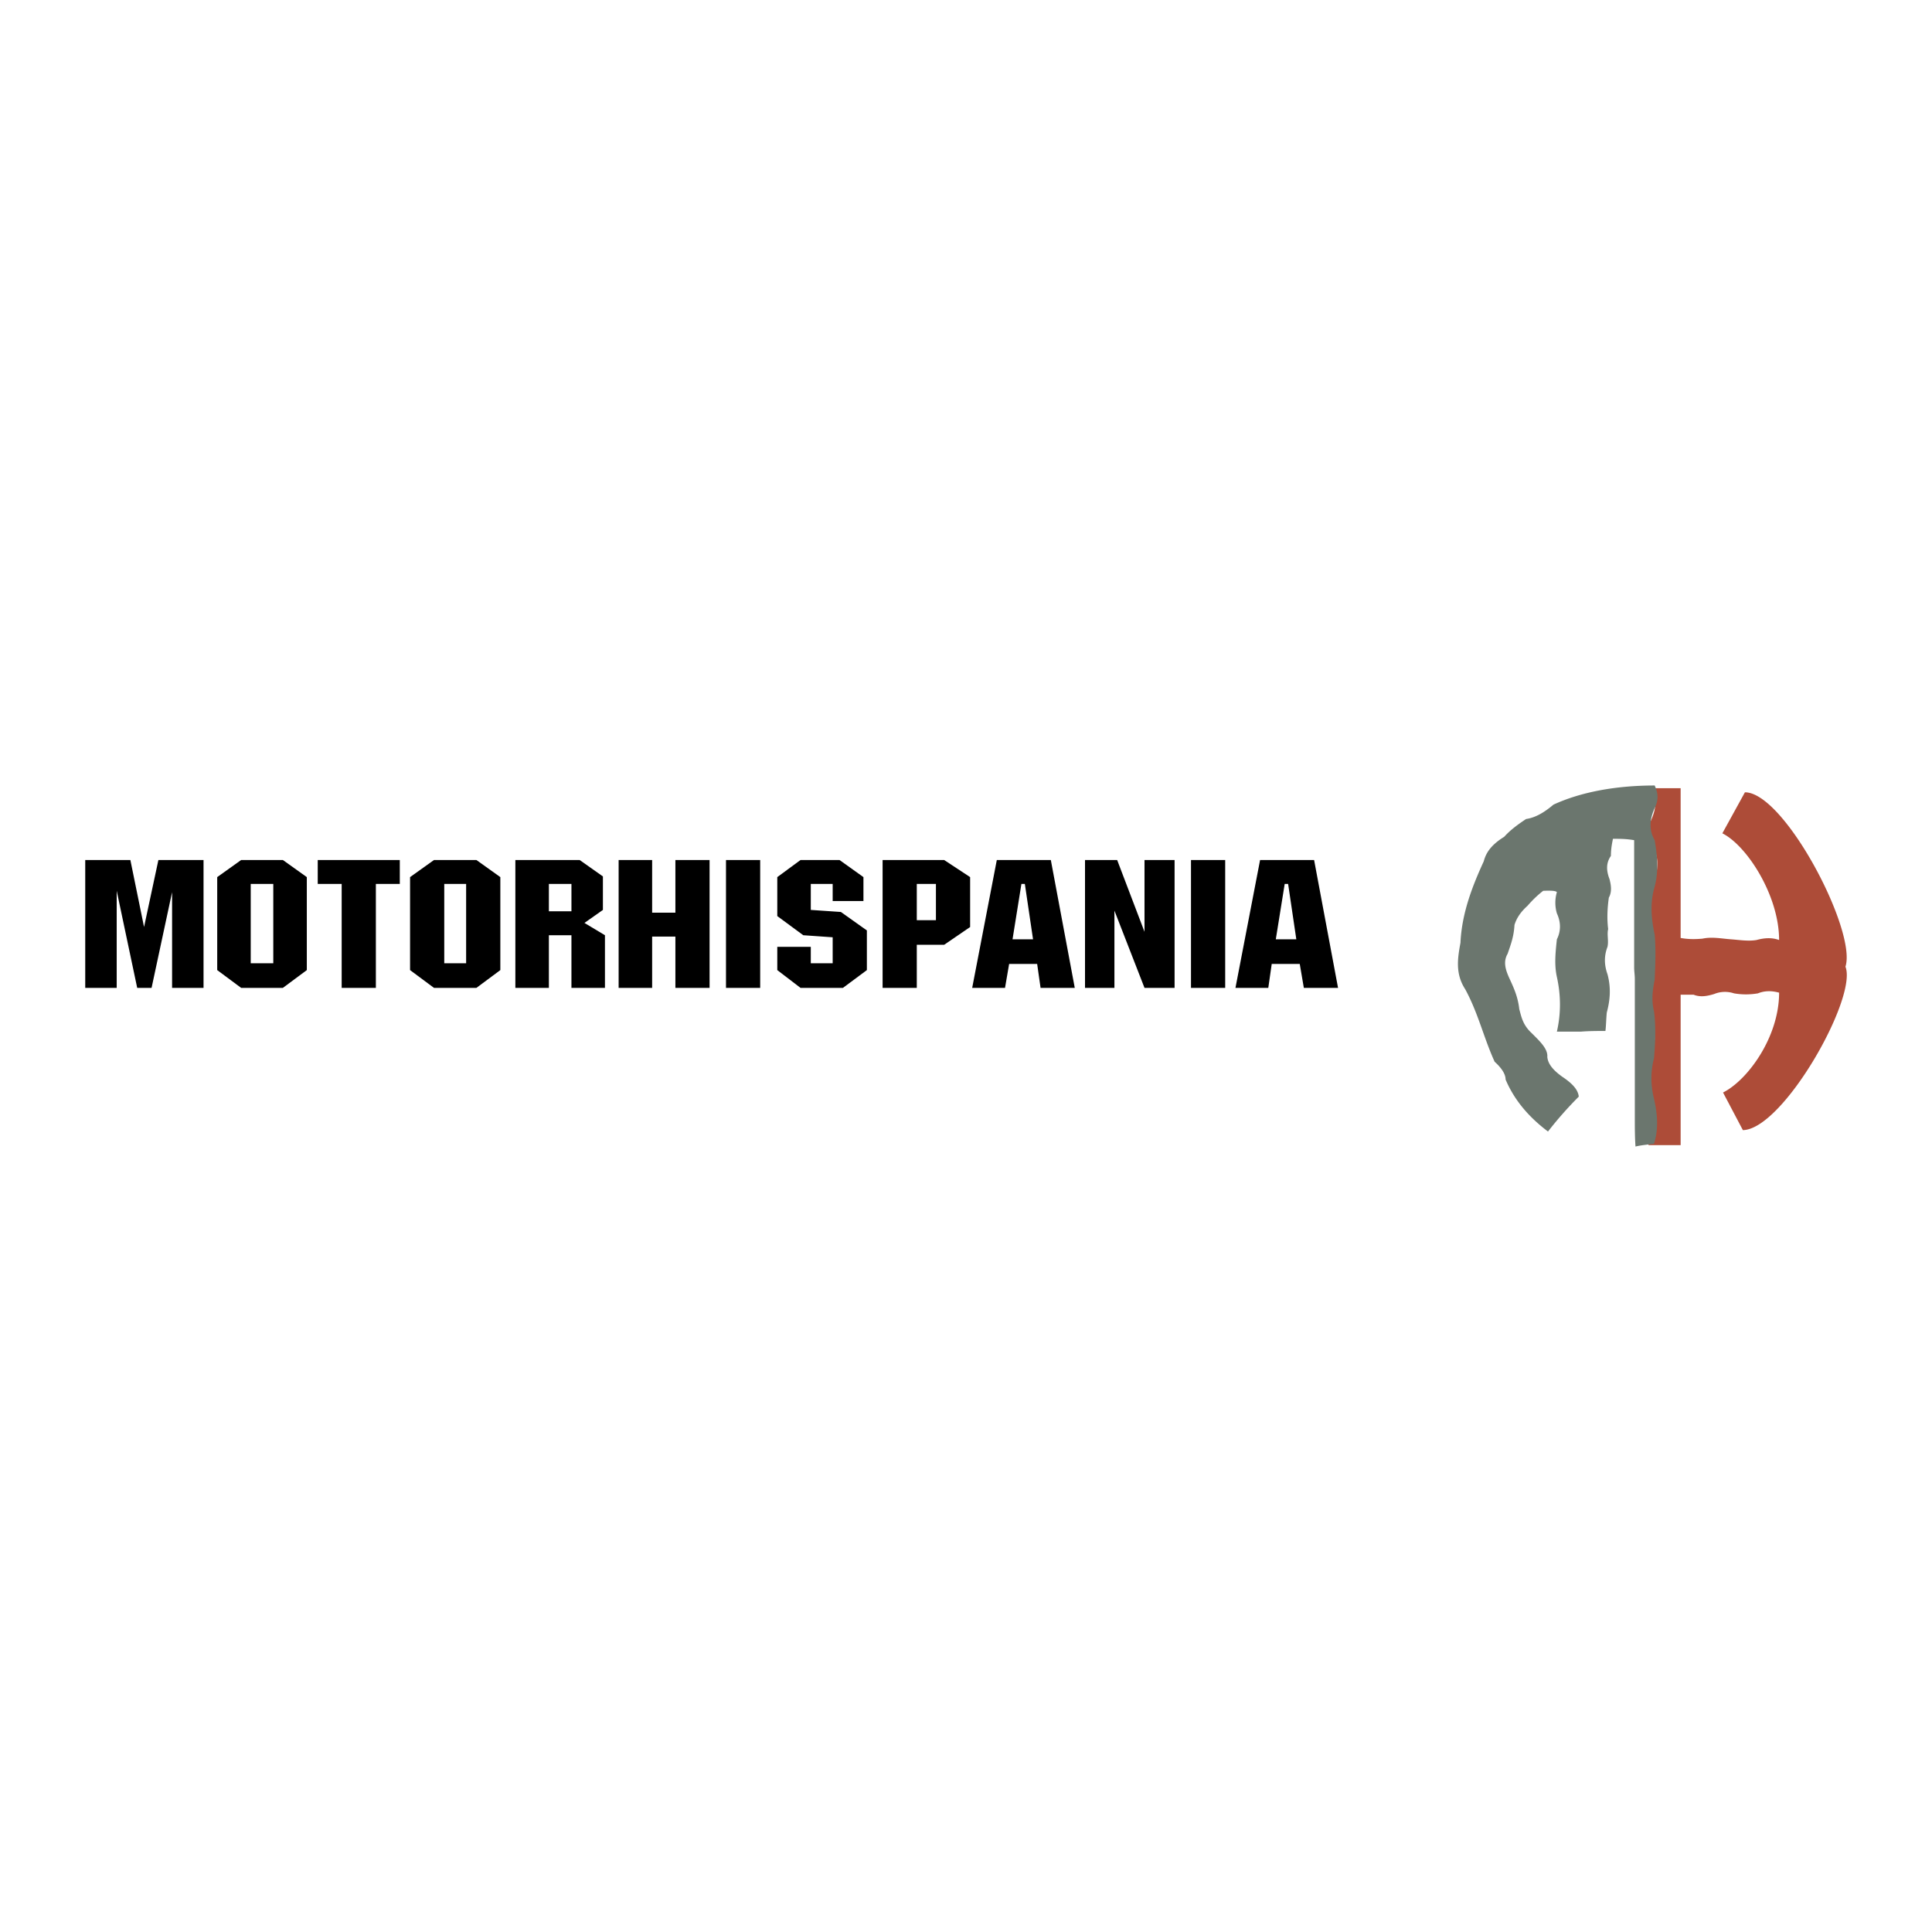 <svg xmlns="http://www.w3.org/2000/svg" width="2500" height="2500" viewBox="0 0 192.756 192.756"><g fill-rule="evenodd" clip-rule="evenodd"><path fill="#fff" d="M0 0h192.756v192.756H0V0z"/><path d="M184.121 96.446c1.227 3.07-6.209 16.238-10.234 16.307L171.908 109c2.455-1.228 5.594-5.526 5.594-9.961-.75-.205-1.432-.205-2.115.068a7.034 7.034 0 0 1-2.387 0 2.841 2.841 0 0 0-1.979.067c-.684.205-1.365.342-2.047.068h-1.297v15.011h-3.207c0-.683.75-1.501.75-2.115 0-1.569-.75-2.934-.75-4.435 0-1.434.615-2.798.615-4.162s-.615-2.797-.615-4.162c0-1.228.479-2.115.479-3.411 0-1.569-.479-3.479-.479-5.049s.887-3.207.887-4.775c0-1.297-.887-2.389-.887-3.753.682-1.364 1.092-2.661 0-3.752h3.207v14.942c.75.136 1.434.136 2.184.068.955-.205 1.91 0 2.865.068.887.068 1.705.205 2.523.068.752-.205 1.502-.273 2.252 0 0-4.435-3.207-9.416-5.662-10.644l2.252-4.093c3.958.001 11.188 13.85 10.03 17.398z" fill="#ad4c38"/><path d="M163.174 114.39c-.068-.955-.068-1.91-.068-2.865v-.887-3.821-2.046-1.023-3.002-3.07c0-.41-.066-.751-.066-1.16v-1.16-2.32-2.252-1.979-1.706-1.842-1.433c-.82-.136-1.365-.136-2.115-.136-.068.341-.205.955-.205 1.706-.479.683-.479 1.433-.137 2.319.137.546.273 1.229-.068 1.843-.137.955-.205 2.047-.068 3.138-.137.546.068 1.16-.068 1.774-.34.887-.34 1.774 0 2.729.41 1.502.205 2.798-.068 3.821-.068.683-.068 1.296-.137 1.842-.818 0-1.637 0-2.455.068h-2.389c.41-1.773.41-3.616 0-5.458-.271-1.228-.137-2.456 0-3.752.41-.819.41-1.706 0-2.592a3.749 3.749 0 0 1 0-2.115c-.137-.205-1.16-.137-1.363-.137-.615.478-1.092.955-1.57 1.501-.682.614-1.092 1.229-1.297 1.911-.068 1.228-.408 2.046-.682 2.866-.477.818-.205 1.637.205 2.524.408.887.818 1.773.955 3.002.205.75.342 1.568 1.229 2.388.818.818 1.637 1.569 1.568 2.388.068.683.547 1.297 1.502 1.979 1.023.683 1.568 1.297 1.637 1.979a37.286 37.286 0 0 0-3.07 3.48c-2.184-1.639-3.479-3.412-4.23-5.186 0-.546-.408-1.16-1.092-1.774-1.09-2.388-1.637-4.844-2.934-7.231-1.023-1.569-.75-3.139-.477-4.64.137-2.934 1.16-5.595 2.32-8.119.203-.75.613-1.569 2.045-2.456.615-.683 1.365-1.229 2.184-1.774.955-.137 1.842-.682 2.73-1.433 2.66-1.228 6.139-1.91 10.098-1.91.271.614.477 1.296 0 2.251-.547 1.228-.547 2.251 0 3.207.271 1.569.408 3.07 0 4.64-.479 1.569-.342 3.207 0 4.776.135 1.5.066 3.002 0 4.503-.205 1.022-.342 2.046-.068 3.138.203 1.569.135 3.139 0 4.708-.342 1.296-.342 2.661 0 4.025.34 1.501.477 3.002 0 4.503-.549.066-1.299.134-1.846.27z" fill="#6b766e"/><path d="M8.504 98.562V85.803h4.503l1.365 6.686 1.432-6.686h4.503v12.759h-3.138V89.01l-2.047 9.552h-1.433l-2.046-9.689v9.689H8.504zM25.015 96.105h2.251V88.19h-2.251v7.915zm-3.343.682v-9.278l2.388-1.706h4.162l2.389 1.706v9.278l-2.389 1.774H24.06l-2.388-1.774zM34.089 98.562V88.191h-2.388v-2.388h8.187v2.388H37.5v10.371h-3.411zM44.323 96.105h2.183V88.19h-2.183v7.915zm-3.411.682v-9.278l2.388-1.706h4.23l2.388 1.706v9.278l-2.388 1.774H43.3l-2.388-1.774zM57.013 90.92v-2.729h-2.251v2.729h2.251zm-5.595 7.642V85.803h6.414l2.32 1.638v3.343L58.31 92.08l2.046 1.228v5.254h-3.343v-5.254h-2.251v5.254h-3.344zM61.721 98.562V85.803h3.343v5.254h2.32v-5.254h3.411v12.759h-3.411v-5.118h-2.32v5.118h-3.343zM72.433 98.562V85.803h3.411v12.759h-3.411zM77.55 94.468h3.343v1.637h2.183v-2.592l-2.934-.205-2.592-1.911v-3.888l2.32-1.706h3.888l2.388 1.706v2.387h-3.07v-1.705h-2.183v2.592l3.002.205 2.593 1.842v3.957l-2.389 1.775H79.87l-2.32-1.775v-2.319zM93.378 91.807v-3.616h-1.91v3.616h1.91zm-5.321 6.755V85.803h6.14l2.593 1.706v4.98l-2.593 1.774h-2.729v4.298h-3.411v.001zM101.02 93.717h2.047l-.818-5.526h-.342l-.887 5.526zm-4.025 4.845l2.457-12.759h5.389l2.389 12.759h-3.412l-.34-2.388h-2.797l-.41 2.388h-3.276zM108.252 98.562V85.803h3.207l2.729 7.164v-7.164h3.001v12.759h-3.001l-3.002-7.71v7.71h-2.934zM118.826 98.562V85.803h3.412v12.759h-3.412zM127.287 93.717h2.047l-.818-5.526h-.342l-.887 5.526zm-4.025 4.845l2.457-12.759h5.389l2.389 12.759h-3.412l-.408-2.388h-2.797l-.342 2.388h-3.276z"/></g></svg>